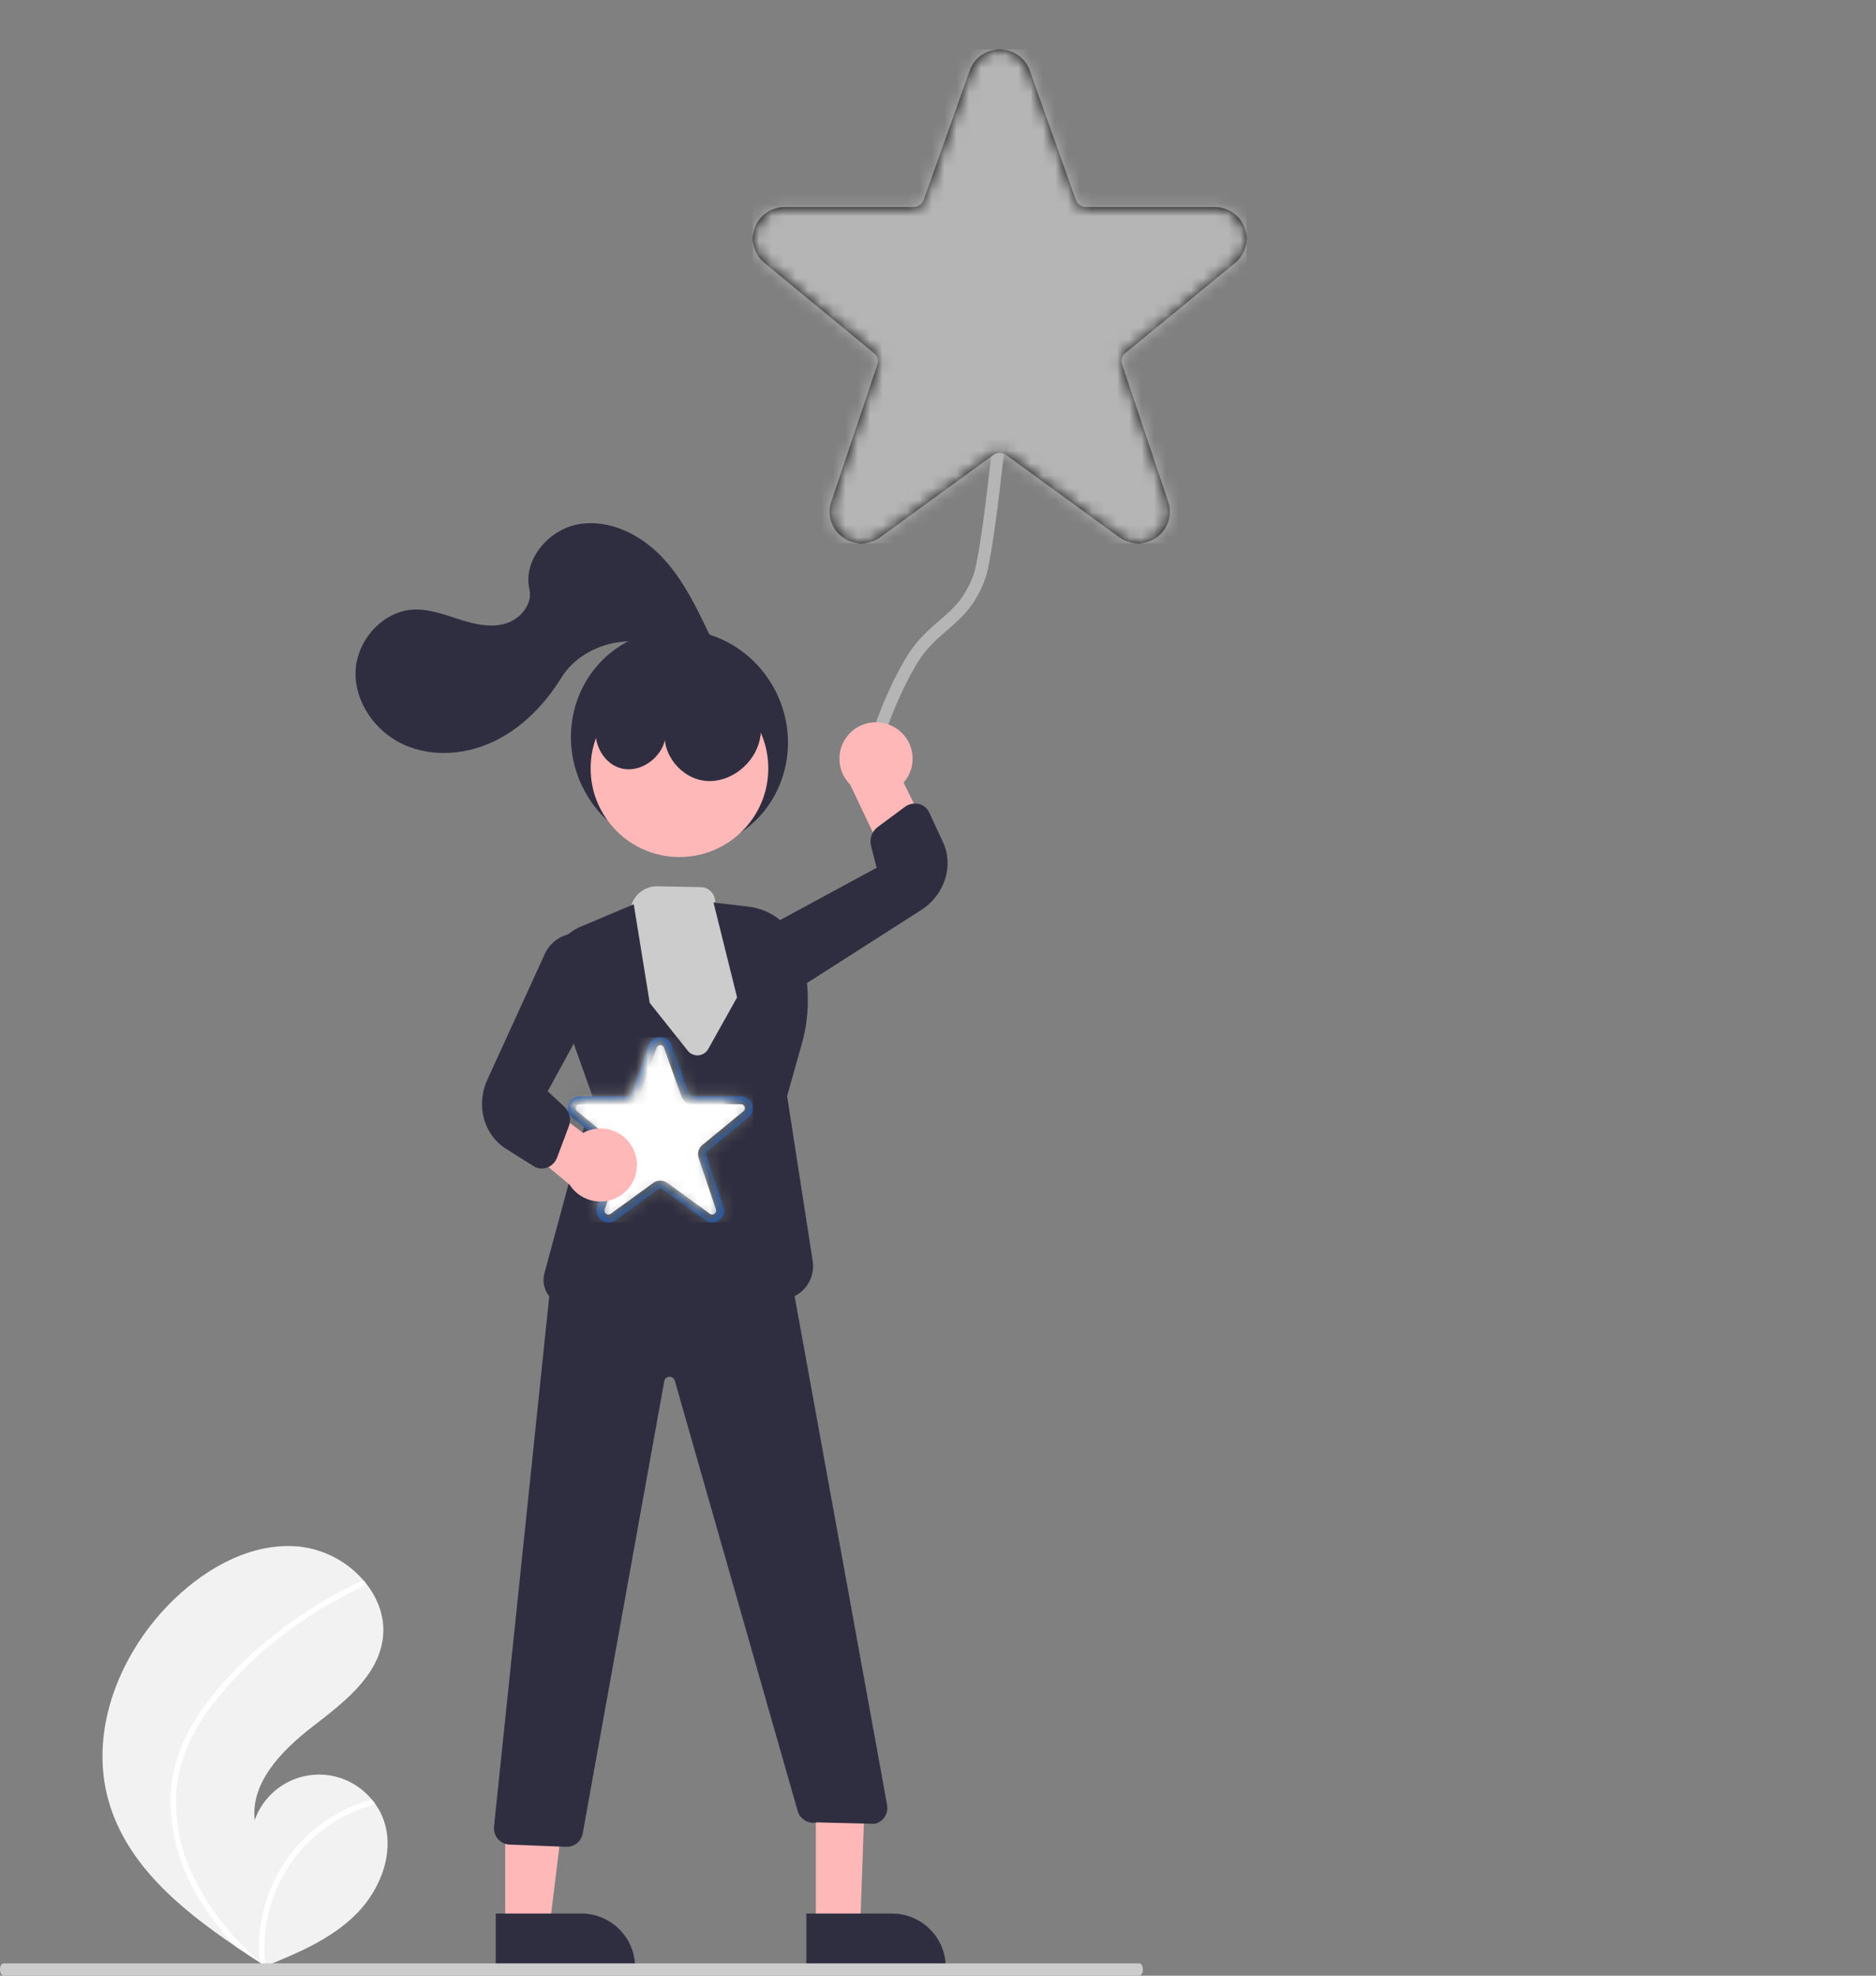 <?xml version="1.0" encoding="UTF-8"?>
<svg width="152px" height="160px" viewBox="0 0 152 160" version="1.1" xmlns="http://www.w3.org/2000/svg" xmlns:xlink="http://www.w3.org/1999/xlink">
    <rect x="0" y="0" width="152" height="160" fill="#808080" stroke="none"/>
    <title>Group 9</title>
    <defs>
        <path d="M39.84,14.436 C39.465,13.436 38.503,12.771 37.426,12.768 L26.976,12.768 C26.612,12.768 26.287,12.54 26.166,12.199 L22.415,1.659 C22.038,0.661 21.077,0 20.003,0 C18.928,0 17.967,0.661 17.591,1.659 L17.582,1.686 L13.839,12.199 C13.719,12.54 13.395,12.767 13.031,12.768 L2.577,12.768 C1.493,12.767 0.525,13.439 0.155,14.449 C-0.215,15.459 0.092,16.591 0.924,17.28 L9.824,24.599 C10.096,24.823 10.202,25.19 10.09,25.523 L6.351,36.639 C5.996,37.693 6.371,38.854 7.277,39.509 C8.183,40.164 9.412,40.162 10.317,39.505 L19.494,32.833 C19.796,32.614 20.207,32.614 20.509,32.833 L29.684,39.503 C30.587,40.163 31.818,40.166 32.726,39.511 C33.633,38.856 34.008,37.694 33.653,36.639 L29.914,25.516 C29.802,25.183 29.907,24.816 30.18,24.592 L39.097,17.263 C39.918,16.568 40.214,15.44 39.84,14.436 Z" id="path-1"></path>
        <path d="M14.94,5.413 C15.08,5.79 14.969,6.213 14.661,6.474 L11.317,9.222 C11.215,9.306 11.176,9.444 11.218,9.568 L12.62,13.739 C12.753,14.135 12.612,14.571 12.272,14.817 C11.932,15.062 11.47,15.061 11.131,14.814 L7.691,12.312 C7.578,12.23 7.424,12.23 7.31,12.312 L3.869,14.814 C3.53,15.061 3.069,15.061 2.729,14.816 C2.389,14.57 2.249,14.135 2.382,13.739 L3.784,9.571 C3.826,9.446 3.786,9.309 3.684,9.224 L0.346,6.48 C0.035,6.222 -0.081,5.797 0.058,5.418 C0.197,5.04 0.56,4.788 0.966,4.788 L4.887,4.788 C5.023,4.788 5.144,4.702 5.19,4.575 L6.593,0.632 C6.738,0.248 7.098,0 7.501,0 C7.904,0 8.264,0.248 8.406,0.622 L9.812,4.575 C9.858,4.703 9.979,4.788 10.116,4.788 L14.035,4.788 C14.439,4.789 14.799,5.038 14.94,5.413 Z" id="path-3"></path>
        <path d="M13.391,4.788 L9.473,4.788 C9.063,4.788 8.697,4.532 8.561,4.149 L7.159,0.207 C7.112,0.083 6.991,0 6.857,0 C6.723,0 6.603,0.083 6.567,0.174 L5.153,4.148 C5.017,4.531 4.653,4.787 4.243,4.788 L0.322,4.788 C0.187,4.788 0.066,4.872 0.019,4.998 C-0.027,5.124 0.012,5.266 0.114,5.35 L3.451,8.095 C3.758,8.347 3.877,8.76 3.751,9.135 L2.348,13.303 C2.304,13.435 2.351,13.58 2.464,13.662 C2.578,13.744 2.731,13.743 2.844,13.661 L6.286,11.159 C6.626,10.912 7.088,10.912 7.428,11.159 L10.869,13.661 C10.982,13.744 11.136,13.744 11.249,13.662 C11.363,13.581 11.41,13.435 11.365,13.303 L9.963,9.132 C9.837,8.758 9.956,8.345 10.263,8.092 L13.599,5.35 C13.702,5.263 13.739,5.122 13.693,4.997 C13.645,4.872 13.524,4.788 13.391,4.788 Z" id="path-5"></path>
    </defs>
    <g id="---↳--Resources" stroke="none" stroke-width="1" fill="none" fill-rule="evenodd">
        <g id="Empty-1-Copy-3" transform="translate(-132, -326)">
            <g id="Group-12-Copy-2" transform="translate(16, 244)">
                <g id="Group-9" transform="translate(116, 82)">
                    <path d="M78.246,34.551 C75.863,40.793 74.608,44.49 74.482,45.641 C74.056,49.543 76.131,50.551 76.329,54.352 C76.461,56.885 76.239,59.635 75.662,62.601" id="Path-2" stroke="#B5B5B5" stroke-linejoin="round" transform="translate(76.335, 48.576) scale(-1, 1) rotate(-27) translate(-76.335, -48.576) "></path>
                    <g id="icon/star" transform="translate(61, 4)">
                        <mask id="mask-2" fill="white">
                            <use xlink:href="#path-1"></use>
                        </mask>
                        <use id="Mask" fill="#000000" fill-rule="nonzero" xlink:href="#path-1"></use>
                        <g id="color" mask="url(#mask-2)" fill="#B5B5B5">
                            <rect id="Rectangle" x="0" y="0" width="40" height="40"></rect>
                        </g>
                    </g>
                    <g id="undraw_loving_it_re_jfh4">
                        <path d="M8.813,145.9 C10.293,151.023 14.616,154.608 19.125,157.655 C19.755,158.08 20.385,158.496 21.015,158.902 C21.019,158.903 21.023,158.907 21.028,158.909 C21.058,158.929 21.088,158.948 21.117,158.968 C21.247,159.051 21.377,159.135 21.506,159.218 L21.435,159.249 C21.435,159.249 21.365,159.286 21.441,159.255 C21.464,159.246 21.488,159.237 21.51,159.228 C24.13,158.174 26.796,157.043 28.804,155.069 C30.886,153.019 32.103,149.803 30.975,147.11 C30.827,146.757 30.64,146.422 30.417,146.111 C30.326,145.98 30.227,145.855 30.125,145.733 C28.858,144.191 26.856,143.451 24.888,143.799 C22.92,144.146 21.294,145.526 20.634,147.408 C20.303,144.331 22.846,141.754 25.294,139.853 C27.743,137.952 30.525,135.882 30.999,132.823 C31.263,131.121 30.67,129.471 29.588,128.147 C29.555,128.107 29.522,128.066 29.487,128.027 C28.171,126.485 26.32,125.494 24.304,125.254 C20.549,124.865 16.902,126.847 14.174,129.451 C9.784,133.64 7.13,140.075 8.813,145.9 Z" id="Path" fill="#F2F2F2" fill-rule="nonzero"></path>
                        <path d="M15.87,139.199 C15.15,140.318 14.597,141.535 14.228,142.812 C13.917,143.954 13.778,145.136 13.817,146.319 C13.917,148.753 14.602,151.127 15.814,153.241 C16.727,154.846 17.84,156.329 19.125,157.655 C19.755,158.08 20.385,158.496 21.015,158.902 C21.019,158.903 21.023,158.907 21.028,158.909 C21.058,158.929 21.088,158.948 21.117,158.968 C21.247,159.051 21.377,159.135 21.506,159.218 C21.506,159.218 21.365,159.286 21.441,159.255 C21.464,159.246 21.488,159.237 21.51,159.228 C21.034,155.332 22.481,151.448 25.393,148.808 C26.831,147.526 28.553,146.602 30.417,146.111 C30.326,145.98 30.227,145.855 30.125,145.733 C29.405,145.934 28.704,146.199 28.03,146.523 C25.623,147.676 23.652,149.571 22.409,151.929 C21.294,154.069 20.814,156.482 21.025,158.885 C20.918,158.788 20.81,158.689 20.706,158.59 C18.715,156.739 16.947,154.614 15.75,152.162 C14.712,150.086 14.202,147.786 14.265,145.467 C14.362,142.938 15.373,140.595 16.835,138.555 C18.439,136.38 20.333,134.433 22.465,132.769 C24.614,131.052 26.965,129.604 29.466,128.457 C29.583,128.403 29.637,128.266 29.588,128.147 C29.572,128.095 29.535,128.052 29.487,128.027 C29.437,128.006 29.379,128.008 29.331,128.034 C29.022,128.176 28.716,128.319 28.411,128.469 C25.877,129.719 23.509,131.277 21.36,133.109 C19.284,134.874 17.33,136.89 15.87,139.199 Z" id="Path" fill="#FFFFFF" fill-rule="nonzero"></path>
                        <ellipse id="Oval" fill="#2F2E41" fill-rule="nonzero" transform="translate(55.052, 59.917) rotate(-28.663) translate(-55.052, -59.917) " cx="55.052" cy="59.917" rx="8.73" ry="9"></ellipse>
                        <ellipse id="Oval" fill="#FFB8B8" fill-rule="nonzero" cx="55.052" cy="62.228" rx="7.197" ry="7.179"></ellipse>
                        <path d="M51.193,73.208 L50.267,75.82 L51.629,83.679 L57.239,88.329 L61.695,81.457 L59.55,74.956 L57.941,73.145 L57.941,73.145 C57.973,72.816 57.865,72.489 57.645,72.242 C57.425,71.995 57.111,71.851 56.78,71.844 L53.266,71.776 C52.338,71.758 51.502,72.335 51.193,73.208 L51.193,73.208 Z" id="Path" fill="#CCCCCC" fill-rule="nonzero"></path>
                        <polygon id="Path" fill="#FFB8B8" fill-rule="nonzero" points="66.103 155.991 69.696 155.991 70.192 142.169 66.102 142.17"></polygon>
                        <path d="M65.333,154.967 L76.624,154.967 L76.624,159.318 L69.696,159.318 C67.286,159.318 65.333,157.37 65.333,154.967 L65.333,154.967 L65.333,154.967 Z" id="Path" fill="#2F2E41" fill-rule="nonzero" transform="translate(70.979, 157.142) rotate(179.995) translate(-70.979, -157.142) "></path>
                        <polygon id="Path" fill="#FFB8B8" fill-rule="nonzero" points="40.936 155.991 44.528 155.991 46.237 142.169 40.935 142.17"></polygon>
                        <path d="M40.166,154.967 L51.457,154.967 L51.457,159.318 L44.528,159.318 C42.119,159.318 40.166,157.37 40.166,154.967 L40.166,154.967 L40.166,154.967 Z" id="Path" fill="#2F2E41" fill-rule="nonzero" transform="translate(45.811, 157.142) rotate(179.995) translate(-45.811, -157.142) "></path>
                        <path d="M72.524,58.926 C73.27,59.377 73.778,60.133 73.911,60.993 C74.044,61.853 73.789,62.727 73.213,63.381 L76.185,69.408 L72.953,72.102 L68.877,63.532 C67.817,62.472 67.719,60.788 68.65,59.613 C69.58,58.438 71.245,58.143 72.524,58.926 L72.524,58.926 Z" id="Path" fill="#FFB8B8" fill-rule="nonzero"></path>
                        <path d="M51.104,106.122 C49.353,106.1 47.604,105.971 45.868,105.737 C45.268,105.662 44.729,105.33 44.392,104.829 C44.054,104.327 43.951,103.704 44.109,103.121 L47.998,88.758 L44.867,79.994 C44.166,78.029 45.122,75.86 47.047,75.047 L51.349,73.232 L52.642,81.216 L55.723,85.09 C55.93,85.351 56.255,85.492 56.588,85.465 C56.921,85.438 57.219,85.247 57.382,84.956 L59.721,80.773 L57.81,73.089 L60.659,73.425 C62.536,73.652 64.118,74.927 64.736,76.708 C65.612,79.248 65.688,81.994 64.955,84.578 L63.774,88.761 L65.847,102.124 C65.962,102.86 65.769,103.611 65.314,104.201 C64.859,104.792 64.181,105.17 63.439,105.249 C62.115,105.401 60.781,105.457 59.448,105.416 C58.239,105.364 57.389,104.629 56.992,103.289 C56.947,103.128 56.801,103.016 56.633,103.015 C56.466,103.014 56.318,103.124 56.272,103.285 C56.162,103.674 56.041,104.108 55.909,104.585 C55.588,105.744 53.583,106.122 51.104,106.122 Z" id="Path" fill="#2F2E41" fill-rule="nonzero"></path>
                        <path d="M63.604,80.197 C63.247,80.198 62.893,80.128 62.563,79.992 C61.776,79.666 61.203,78.972 61.034,78.139 C60.776,76.804 61.424,75.457 62.63,74.823 L71.025,70.277 L70.566,68.466 C70.436,67.898 70.658,67.308 71.13,66.965 L73.295,65.361 C73.628,65.107 74.059,65.016 74.467,65.115 C74.826,65.205 75.126,65.452 75.281,65.788 L76.406,68.21 C77.296,70.126 76.535,72.486 74.636,73.699 L65.221,79.715 C64.739,80.026 64.178,80.193 63.604,80.197 Z" id="Path" fill="#2F2E41" fill-rule="nonzero"></path>
                        <path d="M45.918,149.566 C45.889,149.566 45.859,149.565 45.83,149.563 L41.256,149.38 C40.897,149.358 40.564,149.19 40.332,148.917 C40.099,148.643 39.989,148.287 40.026,147.931 L44.669,103.384 L56.852,98.965 L64.027,103.014 L71.876,146.179 C72.004,146.865 71.573,147.531 70.894,147.697 L70.875,147.702 L66.193,147.587 C65.524,147.738 64.85,147.354 64.641,146.702 L54.669,111.8 C54.608,111.612 54.428,111.489 54.231,111.498 C54.034,111.507 53.867,111.647 53.823,111.839 L47.203,148.536 C47.07,149.138 46.536,149.566 45.918,149.566 L45.918,149.566 Z" id="Path" fill="#2F2E41" fill-rule="nonzero"></path>
                        <path d="M48.766,57.696 C47.621,59.191 48.492,61.736 50.315,62.22 C52.138,62.704 54.163,60.929 53.915,59.063 C53.522,61.02 55.201,63.068 57.194,63.242 C59.187,63.416 61.125,61.858 61.561,59.91 C61.997,57.963 61.024,55.835 59.367,54.716 C57.71,53.597 55.492,53.451 53.617,54.149 C51.703,54.863 50.025,56.09 48.766,57.696 L48.766,57.696 Z" id="Path" fill="#2F2E41" fill-rule="nonzero"></path>
                        <path d="M57.442,51.314 C56.376,49.082 55.281,46.808 53.557,45.031 C51.834,43.254 49.342,42.031 46.899,42.45 C44.457,42.869 42.353,45.328 42.894,47.74 C43.169,48.965 42.117,50.179 40.904,50.517 C39.692,50.855 38.4,50.539 37.201,50.155 C36.002,49.772 34.788,49.314 33.53,49.368 C31.008,49.476 28.9,51.857 28.811,54.373 C28.722,56.889 30.438,59.284 32.741,60.317 C35.043,61.349 37.797,61.118 40.068,60.018 C42.339,58.919 44.155,57.024 45.483,54.883 C47.445,51.719 52.376,50.938 55.223,53.341 C55.856,53.836 56.764,53.764 57.309,53.174 C57.812,52.588 57.739,51.599 57.442,51.314 Z" id="Path" fill="#2F2E41" fill-rule="nonzero"></path>
                        <g id="icon/star-outline" transform="translate(46, 84)">
                            <mask id="mask-4" fill="white">
                                <use xlink:href="#path-3"></use>
                            </mask>
                            <use id="Mask" fill="#0557D5" fill-rule="nonzero" xlink:href="#path-3"></use>
                            <g id="color" mask="url(#mask-4)" fill="#595959">
                                <rect id="Rectangle" x="0" y="0" width="15" height="15"></rect>
                            </g>
                            <g id="Group-7" mask="url(#mask-4)">
                                <g transform="translate(0.644, 0.638)" id="Rectangle">
                                    <mask id="mask-6" fill="white">
                                        <use xlink:href="#path-5"></use>
                                    </mask>
                                    <use id="Mask" fill="#FFFFFF" fill-rule="nonzero" xlink:href="#path-5"></use>
                                    <rect fill="#FFFFFF" fill-rule="nonzero" mask="url(#mask-6)" x="-0.644" y="-0.638" width="15" height="15"></rect>
                                </g>
                            </g>
                        </g>
                        <path d="M51.449,93.392 C51.172,92.567 50.542,91.907 49.73,91.59 C48.918,91.273 48.007,91.331 47.242,91.748 L41.975,87.802 L40.704,91.412 L46.147,95.936 C46.953,97.199 48.578,97.662 49.931,97.013 C51.284,96.364 51.936,94.808 51.449,93.392 L51.449,93.392 Z" id="Path" fill="#FFB8B8" fill-rule="nonzero"></path>
                        <path d="M43.897,94.637 C43.665,94.637 43.438,94.571 43.242,94.447 L40.98,93.021 C39.19,91.893 38.546,89.499 39.481,87.452 L44.118,77.304 C44.495,76.441 45.273,75.816 46.2,75.633 C47.038,75.48 47.897,75.753 48.492,76.362 C49.435,77.344 49.623,78.826 48.955,80.012 L44.376,88.373 L45.746,89.646 C46.164,90.052 46.299,90.668 46.089,91.211 L45.143,93.73 C45.001,94.124 44.689,94.434 44.292,94.572 C44.165,94.615 44.032,94.637 43.897,94.637 L43.897,94.637 Z" id="Path" fill="#2F2E41" fill-rule="nonzero"></path>
                        <path d="M92.308,160 L0.293,160 C0.131,160 0,159.777 0,159.501 C0,159.226 0.131,159.003 0.293,159.003 L92.308,159.003 C92.47,159.003 92.601,159.226 92.601,159.501 C92.601,159.777 92.47,160 92.308,160 Z" id="Path" fill="#CCCCCC" fill-rule="nonzero"></path>
                    </g>
                </g>
            </g>
        </g>
    </g>
</svg>